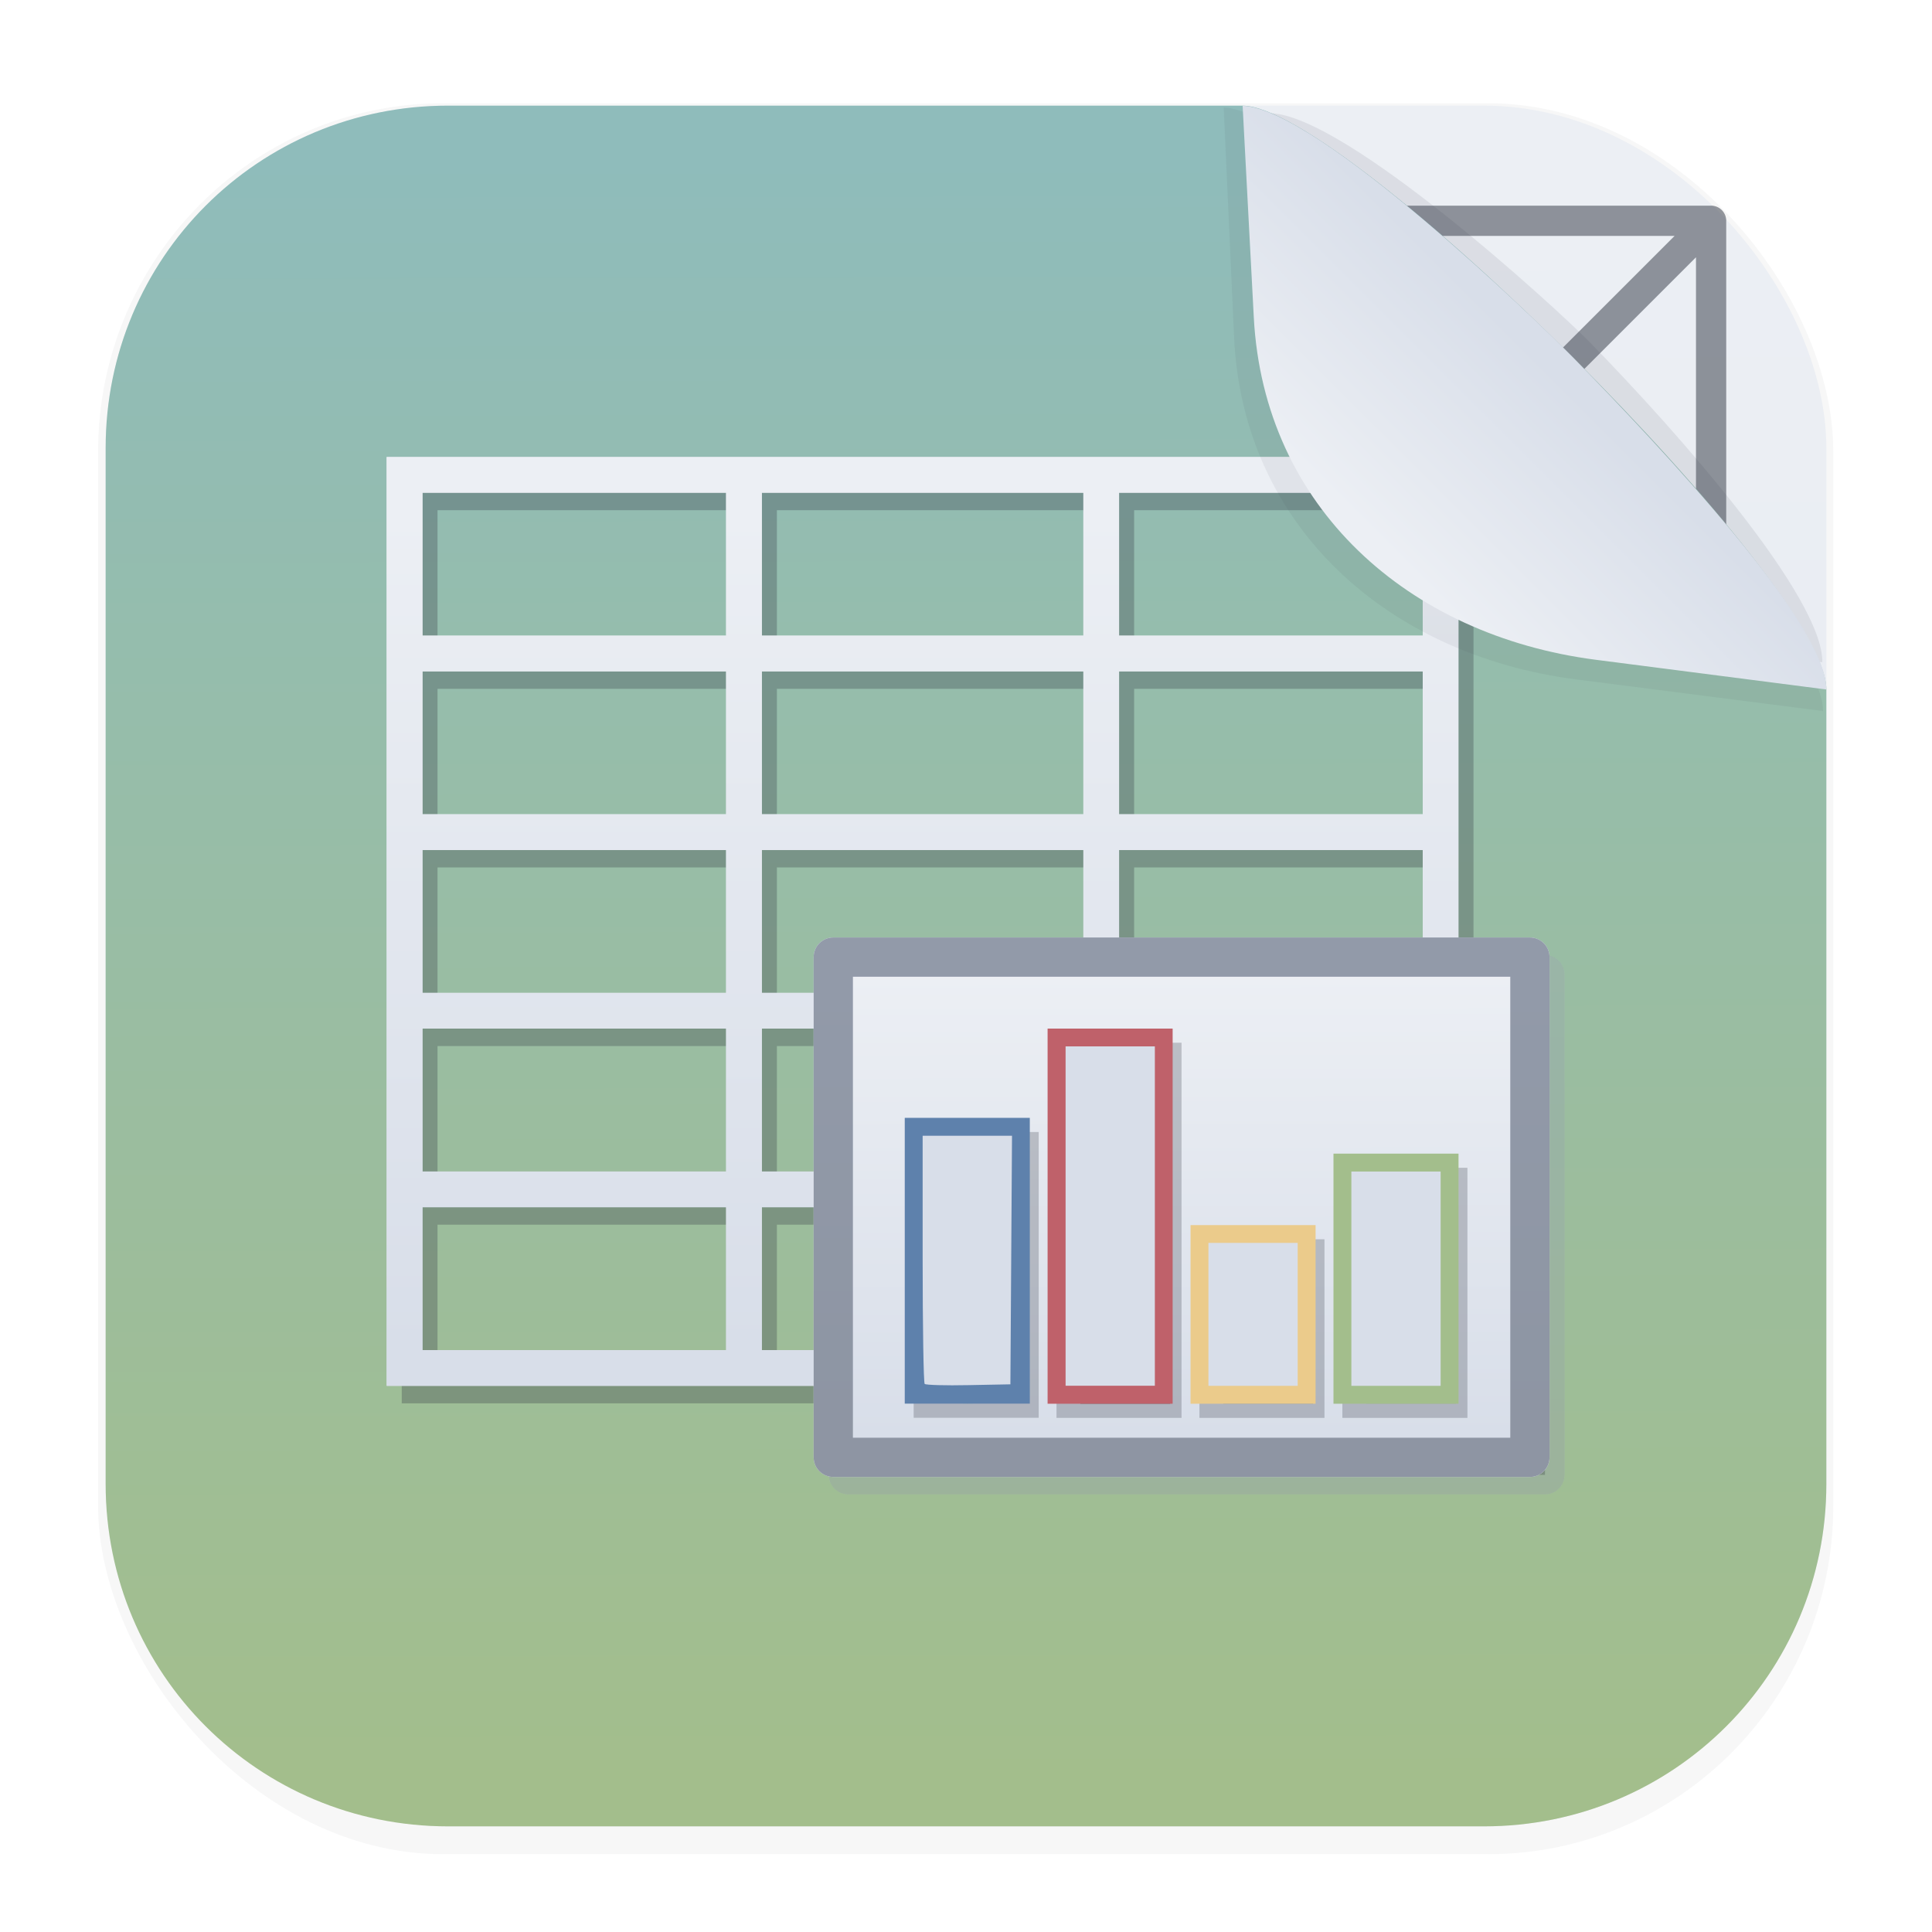 <svg width="64" height="64" version="1.1" viewBox="0 0 16.933 16.933" xmlns="http://www.w3.org/2000/svg" xmlns:xlink="http://www.w3.org/1999/xlink">
 <defs>
  <linearGradient id="linearGradient5804">
   <stop stop-color="#4c566a" stop-opacity=".5" offset="0"/>
   <stop stop-color="#434c5e" stop-opacity=".5" offset="1"/>
  </linearGradient>
  <linearGradient id="linearGradient5204">
   <stop stop-color="#d8dee9" offset="0"/>
   <stop stop-color="#eceff4" offset="1"/>
  </linearGradient>
  <linearGradient id="linearGradient3292">
   <stop stop-color="#5e81ac" offset="0"/>
   <stop stop-color="#5e81ac" stop-opacity="0" offset="1"/>
  </linearGradient>
  <linearGradient id="linearGradient3136">
   <stop stop-color="#bf616a" offset="0"/>
   <stop stop-color="#bf616a" stop-opacity="0" offset="1"/>
  </linearGradient>
  <linearGradient id="linearGradient2660">
   <stop stop-color="#ebcb8b" offset="0"/>
   <stop stop-color="#ebcb8b" stop-opacity="0" offset="1"/>
  </linearGradient>
  <linearGradient id="linearGradient2504">
   <stop stop-color="#a3be8c" offset="0"/>
   <stop stop-color="#a3be8c" stop-opacity="0" offset="1"/>
  </linearGradient>
  <filter id="filter1178" x="-.048" y="-.048" width="1.096" height="1.096" color-interpolation-filters="sRGB">
   <feGaussianBlur stdDeviation="0.307"/>
  </filter>
  <linearGradient id="linearGradient1340" x1="8.688" x2="8.664" y1="15.572" y2="1.366" gradientUnits="userSpaceOnUse">
   <stop stop-color="#e5e9f0" offset="0"/>
   <stop stop-color="#eceff4" offset="1"/>
  </linearGradient>
  <linearGradient id="linearGradient1340-3" x1="8.688" x2="8.664" y1="15.572" y2="1.366" gradientUnits="userSpaceOnUse">
   <stop stop-color="#a3be8c" offset="0"/>
   <stop stop-color="#8fbcbb" offset="1"/>
  </linearGradient>
  <linearGradient id="linearGradient6101" x1="15.093" x2="13.584" y1="2.141" y2="3.651" gradientTransform="rotate(180 13.498 3.354)" gradientUnits="userSpaceOnUse">
   <stop stop-color="#eceff4" offset="0"/>
   <stop stop-color="#d8dee9" offset="1"/>
  </linearGradient>
  <filter id="filter6834" x="-.079" y="-.08" width="1.158" height="1.159" color-interpolation-filters="sRGB">
   <feGaussianBlur stdDeviation="0.16"/>
  </filter>
  <filter id="filter7451" x="-.073" y="-.073" width="1.146" height="1.145" color-interpolation-filters="sRGB">
   <feGaussianBlur stdDeviation="0.16"/>
  </filter>
  <linearGradient id="linearGradient2506" x1="67.456" x2="67.437" y1="14.424" y2="11.934" gradientTransform="matrix(1.005,0,0,1.005,-54.833,-1.042)" gradientUnits="userSpaceOnUse" xlink:href="#linearGradient2504"/>
  <linearGradient id="linearGradient2662" x1="64.158" x2="64.169" y1="14.197" y2="12.759" gradientTransform="matrix(1.005 0 0 1.005 -52.908 -.82)" gradientUnits="userSpaceOnUse" xlink:href="#linearGradient2660"/>
  <linearGradient id="linearGradient3138" x1="62.757" x2="62.757" y1="14.231" y2="10.571" gradientTransform="matrix(1.005 0 0 1.005 -52.901 -.815)" gradientUnits="userSpaceOnUse" xlink:href="#linearGradient3136"/>
  <linearGradient id="linearGradient3294" x1="61.273" x2="61.273" y1="14.196" y2="11.184" gradientTransform="matrix(1.005 0 0 1.005 -52.895 -.818)" gradientUnits="userSpaceOnUse" xlink:href="#linearGradient3292"/>
  <linearGradient id="linearGradient3674" x1="54.595" x2="54.595" y1="13.039" y2="4.739" gradientTransform="translate(-47.915 .159)" gradientUnits="userSpaceOnUse" xlink:href="#linearGradient5204"/>
  <linearGradient id="linearGradient5206" x1="10.914" x2="10.907" y1="14.057" y2="9.475" gradientUnits="userSpaceOnUse" xlink:href="#linearGradient5204"/>
  <linearGradient id="linearGradient5806" x1="11.423" x2="11.423" y1="9.483" y2="13.948" gradientUnits="userSpaceOnUse" xlink:href="#linearGradient5804"/>
  <linearGradient id="linearGradient7234" x1="54.595" x2="54.595" y1="13.039" y2="4.739" gradientTransform="translate(-48.146 -.771)" gradientUnits="userSpaceOnUse" xlink:href="#linearGradient5204"/>
  <linearGradient id="linearGradient7236" x1="10.914" x2="10.907" y1="14.057" y2="9.475" gradientTransform="translate(-.232 -.93)" gradientUnits="userSpaceOnUse" xlink:href="#linearGradient5204"/>
  <linearGradient id="linearGradient7240" x1="11.423" x2="11.423" y1="9.483" y2="13.948" gradientTransform="translate(-.232 -.93)" gradientUnits="userSpaceOnUse" xlink:href="#linearGradient5804"/>
  <filter id="filter7387" x="-.9" y="-.562" width="2.8" height="2.125" color-interpolation-filters="sRGB">
   <feGaussianBlur stdDeviation="0.331"/>
  </filter>
  <linearGradient id="linearGradient7411" x1="11.423" x2="11.423" y1="9.483" y2="13.948" gradientTransform="translate(-.083 -.757)" gradientUnits="userSpaceOnUse" xlink:href="#linearGradient5804"/>
  <filter id="filter8158" x="-.063" y="-.093" width="1.126" height="1.186" color-interpolation-filters="sRGB">
   <feGaussianBlur stdDeviation="0.144"/>
  </filter>
 </defs>
 <g stroke-linecap="round" stroke-linejoin="round">
  <rect transform="matrix(.991 0 0 1 .073 2.4878e-7)" x=".794" y=".905" width="15.346" height="15.346" rx="3.053" ry="3.053" fill="#2e3440" filter="url(#filter1178)" opacity=".2" stroke-width="1.249" style="mix-blend-mode:normal"/>
  <rect x=".926" y=".926" width="15.081" height="15.081" rx="3" ry="3" fill="url(#linearGradient1340)" stroke-width="1.227"/>
  <rect x=".012" y=".006" width="16.924" height="16.927" fill="none" opacity=".15" stroke-width="1.052"/>
  <path d="m12.646 8.466a4.18 4.18 0 0 1-4.18 4.18 4.18 4.18 0 0 1-4.18-4.18 4.18 4.18 0 0 1 4.18-4.18 4.18 4.18 0 0 1 4.18 4.18zm2.351-2e-7a6.531 6.531 0 0 1-6.531 6.531 6.531 6.531 0 0 1-6.531-6.531 6.531 6.531 0 0 1 6.531-6.531 6.531 6.531 0 0 1 6.531 6.531zm-13.062-6.531v13.062m13.062-13.062v13.062m-13.062 0h13.062m-13.062-13.062 13.062 1e-7 -13.062 13.062m1e-7 -13.062 13.062 13.062m-13.922-6.531h14.781m-7.39-7.39v14.781" fill="none" opacity=".5" stroke="#2e3440" stroke-width=".265"/>
  <path d="m3.926 0.926h6.964c0.906 0 5.117 4.184 5.117 5.117v6.964c0 1.662-1.338 3-3 3h-9.081c-1.662 0-3-1.338-3-3v-9.081c0-1.662 1.338-3 3-3z" fill="url(#linearGradient1340-3)" stroke-width="1.227"/>
 </g>
 <g fill="#2e3440">
  <path d="m15.972 5.804c0.006-0.57-1.258-2.008-2.038-2.804-0.311-0.317-2.136-1.984-2.796-2.008l-0.009 1.65c-0.009 1.662 1.345 2.855 3 3z" filter="url(#filter6834)" opacity=".3" stroke-linecap="round" stroke-linejoin="round" stroke-width="1.227"/>
  <g stroke-width="1.129">
   <path transform="matrix(.886 0 0 .886 .891 .294)" d="m12.335 12.491v-1.237h1.237v2.474h-1.237z" filter="url(#filter7387)" opacity=".25"/>
   <path transform="matrix(.886 0 0 .886 .891 .294)" d="m10.921 12.844v-0.883h1.237v1.767h-1.237z" filter="url(#filter7387)" opacity=".25"/>
   <path transform="matrix(.886 0 0 .886 .891 .294)" d="m9.507 11.872v-1.855h1.237v3.711h-1.237z" filter="url(#filter7387)" opacity=".25"/>
   <path transform="matrix(.886 0 0 .886 .891 .294)" d="m8.094 12.314v-1.414h1.237v2.827h-1.237z" filter="url(#filter7387)" opacity=".25"/>
   <path transform="matrix(.886 0 0 .886 .891 .294)" d="m13.395 12.491v-1.06h-0.883v2.12h0.883z" filter="url(#filter7387)" opacity=".25"/>
   <path transform="matrix(.886 0 0 .886 .891 .294)" d="m11.981 12.844v-0.707h-0.883v1.414h0.883z" filter="url(#filter7387)" opacity=".25"/>
   <path transform="matrix(.886 0 0 .886 .891 .294)" d="m10.568 11.872v-1.679h-0.883v3.357h0.883z" filter="url(#filter7387)" opacity=".25"/>
   <path transform="matrix(.886 0 0 .886 .891 .294)" d="m9.147 12.307 0.008-1.23h-0.884v1.217c0 0.669 0.009 1.226 0.02 1.238 0.011 0.011 0.207 0.017 0.434 0.012l0.414-0.008z" filter="url(#filter7387)" opacity=".25"/>
  </g>
 </g>
 <g stroke-width="1.129">
  <g transform="matrix(.886 0 0 .886 .964 .964)">
   <g transform="translate(-.083 -.757)" fill="#2e3440" filter="url(#filter7387)" opacity=".25" stroke-width="1.274">
    <path d="m7.387 13.904v-0.353h-4.418v-9.188h10.602v4.948h0.707v4.948h-6.891zm6.538-2.12v-2.12h-6.184v4.241h6.184zm-7.598 0.707v-0.707h-3.004v1.414h3.004zm1.06 0v-0.707h-0.707v1.414h0.707zm-1.06-1.767v-0.707h-3.004v1.414h3.004zm1.06 0v-0.707h-0.707v1.414h0.707zm-1.06-1.767v-0.707h-3.004v1.414h3.004zm1.06 0.53v-0.177h2.474v-1.06h-3.181v1.414h0.707zm5.831-0.707v-0.53h-3.004v1.06h3.004zm-6.891-1.59v-0.707h-3.004v1.414h3.004zm3.534 0v-0.707h-3.181v1.414h3.181zm3.357 0v-0.707h-3.004v1.414h3.004zm-6.891-1.767v-0.707h-3.004v1.414h3.004zm3.534 0v-0.707h-3.181v1.414h3.181zm3.357 0v-0.707h-3.004v1.414h3.004z" stroke-width="1.129"/>
    <rect x="7.387" y="9.31" width="6.891" height="4.948" stroke="#d8dee9" stroke-linecap="round" stroke-linejoin="round" stroke-width=".388"/>
    <rect x="7.387" y="9.31" width="6.891" height="4.948" stroke="url(#linearGradient5806)" stroke-linecap="round" stroke-linejoin="round" stroke-width=".388"/>
    <g stroke-width="1.129">
     <path d="m12.335 12.491v-1.237h1.237v2.474h-1.237z"/>
     <path d="m10.921 12.844v-0.883h1.237v1.767h-1.237z"/>
     <path d="m9.507 11.872v-1.855h1.237v3.711h-1.237z"/>
     <path d="m8.094 12.314v-1.414h1.237v2.827h-1.237z"/>
     <path d="m13.395 12.491v-1.06h-0.883v2.12h0.883z"/>
     <path d="m13.397 12.491v-1.065h-0.888v2.131h0.888z"/>
     <path d="m11.981 12.844v-0.707h-0.883v1.414h0.883z"/>
     <path d="m10.568 11.872v-1.679h-0.883v3.357h0.883z"/>
     <path d="m9.147 12.307 0.008-1.23h-0.884v1.217c0 0.669 0.009 1.226 0.02 1.238 0.011 0.011 0.207 0.017 0.434 0.012l0.414-0.008z"/>
     <path d="m11.983 12.844v-0.71h-0.888v1.421h0.888z"/>
     <path d="m10.57 11.872v-1.687h-0.888v3.374h0.888z"/>
     <path d="m9.149 12.307 0.008-1.236h-0.889v1.223c0 0.673 0.009 1.233 0.021 1.244 0.011 0.011 0.208 0.017 0.437 0.012l0.416-0.008z"/>
    </g>
   </g>
   <g stroke-width="1.129">
    <g fill="#2e3440">
     <path d="m7.304 13.147v-0.353h-4.418v-9.188h10.602v4.948h0.707v4.948h-6.891zm6.538-2.12v-2.12h-6.184v4.241h6.184zm-7.598 0.707v-0.707h-3.004v1.414h3.004zm1.06 0v-0.707h-0.707v1.414h0.707zm-1.06-1.767v-0.707h-3.004v1.414h3.004zm1.06 0v-0.707h-0.707v1.414h0.707zm-1.06-1.767v-0.707h-3.004v1.414h3.004zm1.06 0.53v-0.177h2.474v-1.06h-3.181v1.414h0.707zm5.831-0.707v-0.53h-3.004v1.06h3.004zm-6.891-1.59v-0.707h-3.004v1.414h3.004zm3.534 0v-0.707h-3.181v1.414h3.181zm3.357 0v-0.707h-3.004v1.414h3.004zm-6.891-1.767v-0.707h-3.004v1.414h3.004zm3.534 0v-0.707h-3.181v1.414h3.181zm3.357 0v-0.707h-3.004v1.414h3.004z" filter="url(#filter7387)" opacity=".25" stroke-width="1.274"/>
     <rect x="7.304" y="8.553" width="6.891" height="4.948" filter="url(#filter7387)" opacity=".25" stroke="#d8dee9" stroke-linecap="round" stroke-linejoin="round" stroke-width=".388"/>
     <rect x="7.304" y="8.553" width="6.891" height="4.948" filter="url(#filter7387)" opacity=".25" stroke="url(#linearGradient7411)" stroke-linecap="round" stroke-linejoin="round" stroke-width=".388"/>
    </g>
    <g transform="translate(-.232 -.93)">
     <g stroke-width="1.129">
      <path d="m7.387 13.904v-0.353h-4.418v-9.188h10.602v4.948h0.707v4.948h-6.891zm6.538-2.12v-2.12h-6.184v4.241h6.184zm-7.598 0.707v-0.707h-3.004v1.414h3.004zm1.06 0v-0.707h-0.707v1.414h0.707zm-1.06-1.767v-0.707h-3.004v1.414h3.004zm1.06 0v-0.707h-0.707v1.414h0.707zm-1.06-1.767v-0.707h-3.004v1.414h3.004zm1.06 0.53v-0.177h2.474v-1.06h-3.181v1.414h0.707zm5.831-0.707v-0.53h-3.004v1.06h3.004zm-6.891-1.59v-0.707h-3.004v1.414h3.004zm3.534 0v-0.707h-3.181v1.414h3.181zm3.357 0v-0.707h-3.004v1.414h3.004zm-6.891-1.767v-0.707h-3.004v1.414h3.004zm3.534 0v-0.707h-3.181v1.414h3.181zm3.357 0v-0.707h-3.004v1.414h3.004z" fill="url(#linearGradient3674)" stroke-width="1.274"/>
      <rect x="7.387" y="9.31" width="6.891" height="4.948" fill="url(#linearGradient5206)" stroke="#d8dee9" stroke-linecap="round" stroke-linejoin="round" stroke-width=".388"/>
      <rect x="7.387" y="9.31" width="6.891" height="4.948" fill="url(#linearGradient5206)" stroke="url(#linearGradient5806)" stroke-linecap="round" stroke-linejoin="round" stroke-width=".388"/>
      <path d="m12.335 12.491v-1.237h1.237v2.474h-1.237z" fill="#a3be8c" stroke-width="1.274"/>
      <path d="m10.921 12.844v-0.883h1.237v1.767h-1.237z" fill="#ebcb8b" stroke-width="1.274"/>
      <path d="m9.507 11.872v-1.855h1.237v3.711h-1.237z" fill="#bf616a" stroke-width="1.274"/>
      <path d="m8.094 12.314v-1.414h1.237v2.827h-1.237z" fill="#5e81ac" stroke-width="1.274"/>
      <path d="m13.395 12.491v-1.06h-0.883v2.12h0.883z" fill="#d8dee9" stroke-width="1.274"/>
      <path d="m13.397 12.491v-1.065h-0.888v2.131h0.888z" fill="url(#linearGradient2506)" stroke-width="1.274"/>
      <g fill="#d8dee9" stroke-width="1.129">
       <path d="m11.981 12.844v-0.707h-0.883v1.414h0.883z"/>
       <path d="m10.568 11.872v-1.679h-0.883v3.357h0.883z"/>
       <path d="m9.147 12.307 0.008-1.23h-0.884v1.217c0 0.669 0.009 1.226 0.02 1.238 0.011 0.011 0.207 0.017 0.434 0.012l0.414-0.008z"/>
      </g>
      <g stroke-width="1.274">
       <path d="m11.983 12.844v-0.71h-0.888v1.421h0.888z" fill="url(#linearGradient2662)"/>
       <path d="m10.57 11.872v-1.687h-0.888v3.374h0.888z" fill="url(#linearGradient3138)"/>
       <path d="m9.149 12.307 0.008-1.236h-0.889v1.223c0 0.673 0.009 1.233 0.021 1.244 0.011 0.011 0.208 0.017 0.437 0.012l0.416-0.008z" fill="url(#linearGradient3294)"/>
      </g>
     </g>
    </g>
    <path d="m7.155 12.974v-0.353h-4.418v-9.188h10.602v4.948h0.707v4.948h-6.891zm6.538-2.12v-2.12h-6.184v4.241h6.184zm-7.598 0.707v-0.707h-3.004v1.414h3.004zm1.06 0v-0.707h-0.707v1.414h0.707zm-1.06-1.767v-0.707h-3.004v1.414h3.004zm1.06 0v-0.707h-0.707v1.414h0.707zm-1.06-1.767v-0.707h-3.004v1.414h3.004zm1.06 0.53v-0.177h2.474v-1.06h-3.181v1.414h0.707zm5.831-0.707v-0.53h-3.004v1.06h3.004zm-6.891-1.59v-0.707h-3.004v1.414h3.004zm3.534 0v-0.707h-3.181v1.414h3.181zm3.357 0v-0.707h-3.004v1.414h3.004zm-6.891-1.767v-0.707h-3.004v1.414h3.004zm3.534 0v-0.707h-3.181v1.414h3.181zm3.357 0v-0.707h-3.004v1.414h3.004z" fill="url(#linearGradient7234)" stroke-width="1.274"/>
    <rect x="7.155" y="8.38" width="6.891" height="4.948" fill="url(#linearGradient7236)" stroke="#d8dee9" stroke-linecap="round" stroke-linejoin="round" stroke-width=".388"/>
    <rect x="7.155" y="8.38" width="6.891" height="4.948" fill="url(#linearGradient7236)" stroke="url(#linearGradient7240)" stroke-linecap="round" stroke-linejoin="round" stroke-width=".388"/>
   </g>
  </g>
  <path transform="matrix(.886 0 0 .886 .891 .294)" d="m13.397 12.491v-1.065h-0.888v2.131h0.888z" fill="#2e3440" filter="url(#filter7387)" opacity=".25"/>
  <g transform="matrix(.886 0 0 .886 .891 .294)" fill="#2e3440" filter="url(#filter7387)" opacity=".25">
   <path d="m11.983 12.844v-0.71h-0.888v1.421h0.888z"/>
   <path d="m10.57 11.872v-1.687h-0.888v3.374h0.888z"/>
   <path d="m9.149 12.307 0.008-1.236h-0.889v1.223c0 0.673 0.009 1.233 0.021 1.244 0.011 0.011 0.208 0.017 0.437 0.012l0.416-0.008z"/>
  </g>
  <g transform="matrix(.886 0 0 .886 .964 .964)">
   <g transform="translate(-.144 -.79)" fill="#2e3440" filter="url(#filter8158)" opacity=".25">
    <path d="m12.335 12.491v-1.237h1.237v2.474h-1.237z"/>
    <path d="m10.921 12.844v-0.883h1.237v1.767h-1.237z"/>
    <path d="m9.507 11.872v-1.855h1.237v3.711h-1.237z"/>
    <path d="m8.094 12.314v-1.414h1.237v2.827h-1.237z"/>
    <path d="m13.395 12.491v-1.06h-0.883v2.12h0.883z"/>
    <path d="m13.397 12.491v-1.065h-0.888v2.131h0.888z"/>
    <path d="m11.981 12.844v-0.707h-0.883v1.414h0.883z"/>
    <path d="m10.568 11.872v-1.679h-0.883v3.357h0.883z"/>
    <path d="m9.147 12.307 0.008-1.23h-0.884v1.217c0 0.669 0.009 1.226 0.02 1.238 0.011 0.011 0.207 0.017 0.434 0.012l0.414-0.008z"/>
    <path d="m11.983 12.844v-0.71h-0.888v1.421h0.888z"/>
    <path d="m10.57 11.872v-1.687h-0.888v3.374h0.888z"/>
    <path d="m9.149 12.307 0.008-1.236h-0.889v1.223c0 0.673 0.009 1.233 0.021 1.244 0.011 0.011 0.208 0.017 0.437 0.012l0.416-0.008z"/>
   </g>
   <g transform="translate(-.232 -.93)">
    <path d="m12.335 12.491v-1.237h1.237v2.474h-1.237z" fill="#a3be8c" stroke-width="1.274"/>
    <path d="m10.921 12.844v-0.883h1.237v1.767h-1.237z" fill="#ebcb8b" stroke-width="1.274"/>
    <path d="m9.507 11.872v-1.855h1.237v3.711h-1.237z" fill="#bf616a" stroke-width="1.274"/>
    <path d="m8.094 12.314v-1.414h1.237v2.827h-1.237z" fill="#5e81ac" stroke-width="1.274"/>
    <path d="m13.395 12.491v-1.06h-0.883v2.12h0.883z" fill="#d8dee9" stroke-width="1.274"/>
    <path d="m13.397 12.491v-1.065h-0.888v2.131h0.888z" fill="url(#linearGradient2506)" stroke-width="1.274"/>
    <g fill="#d8dee9" stroke-width="1.129">
     <path d="m11.981 12.844v-0.707h-0.883v1.414h0.883z"/>
     <path d="m10.568 11.872v-1.679h-0.883v3.357h0.883z"/>
     <path d="m9.147 12.307 0.008-1.23h-0.884v1.217c0 0.669 0.009 1.226 0.02 1.238 0.011 0.011 0.207 0.017 0.434 0.012l0.414-0.008z"/>
    </g>
    <g stroke-width="1.274">
     <path d="m11.983 12.844v-0.71h-0.888v1.421h0.888z" fill="url(#linearGradient2662)"/>
     <path d="m10.57 11.872v-1.687h-0.888v3.374h0.888z" fill="url(#linearGradient3138)"/>
     <path d="m9.149 12.307 0.008-1.236h-0.889v1.223c0 0.673 0.009 1.233 0.021 1.244 0.011 0.011 0.208 0.017 0.437 0.012l0.416-0.008z" fill="url(#linearGradient3294)"/>
    </g>
   </g>
  </g>
 </g>
 <path d="m15.978 6.232c0.006-0.57-1.577-2.123-2.357-2.919-0.311-0.317-2.236-2.348-2.896-2.371l0.091 2.013c0.075 1.66 1.352 2.789 3 3z" fill="#2e3440" filter="url(#filter7451)" opacity=".25" stroke-linecap="round" stroke-linejoin="round" stroke-width="1.227"/>
 <path d="m16.007 6.043c0.006-0.57-1.433-2.107-2.213-2.903-0.311-0.317-2.243-2.19-2.903-2.213l0.098 1.856c0.088 1.66 1.352 2.788 3 3z" fill="url(#linearGradient6101)" stroke-linecap="round" stroke-linejoin="round" stroke-width="1.227"/>
</svg>
